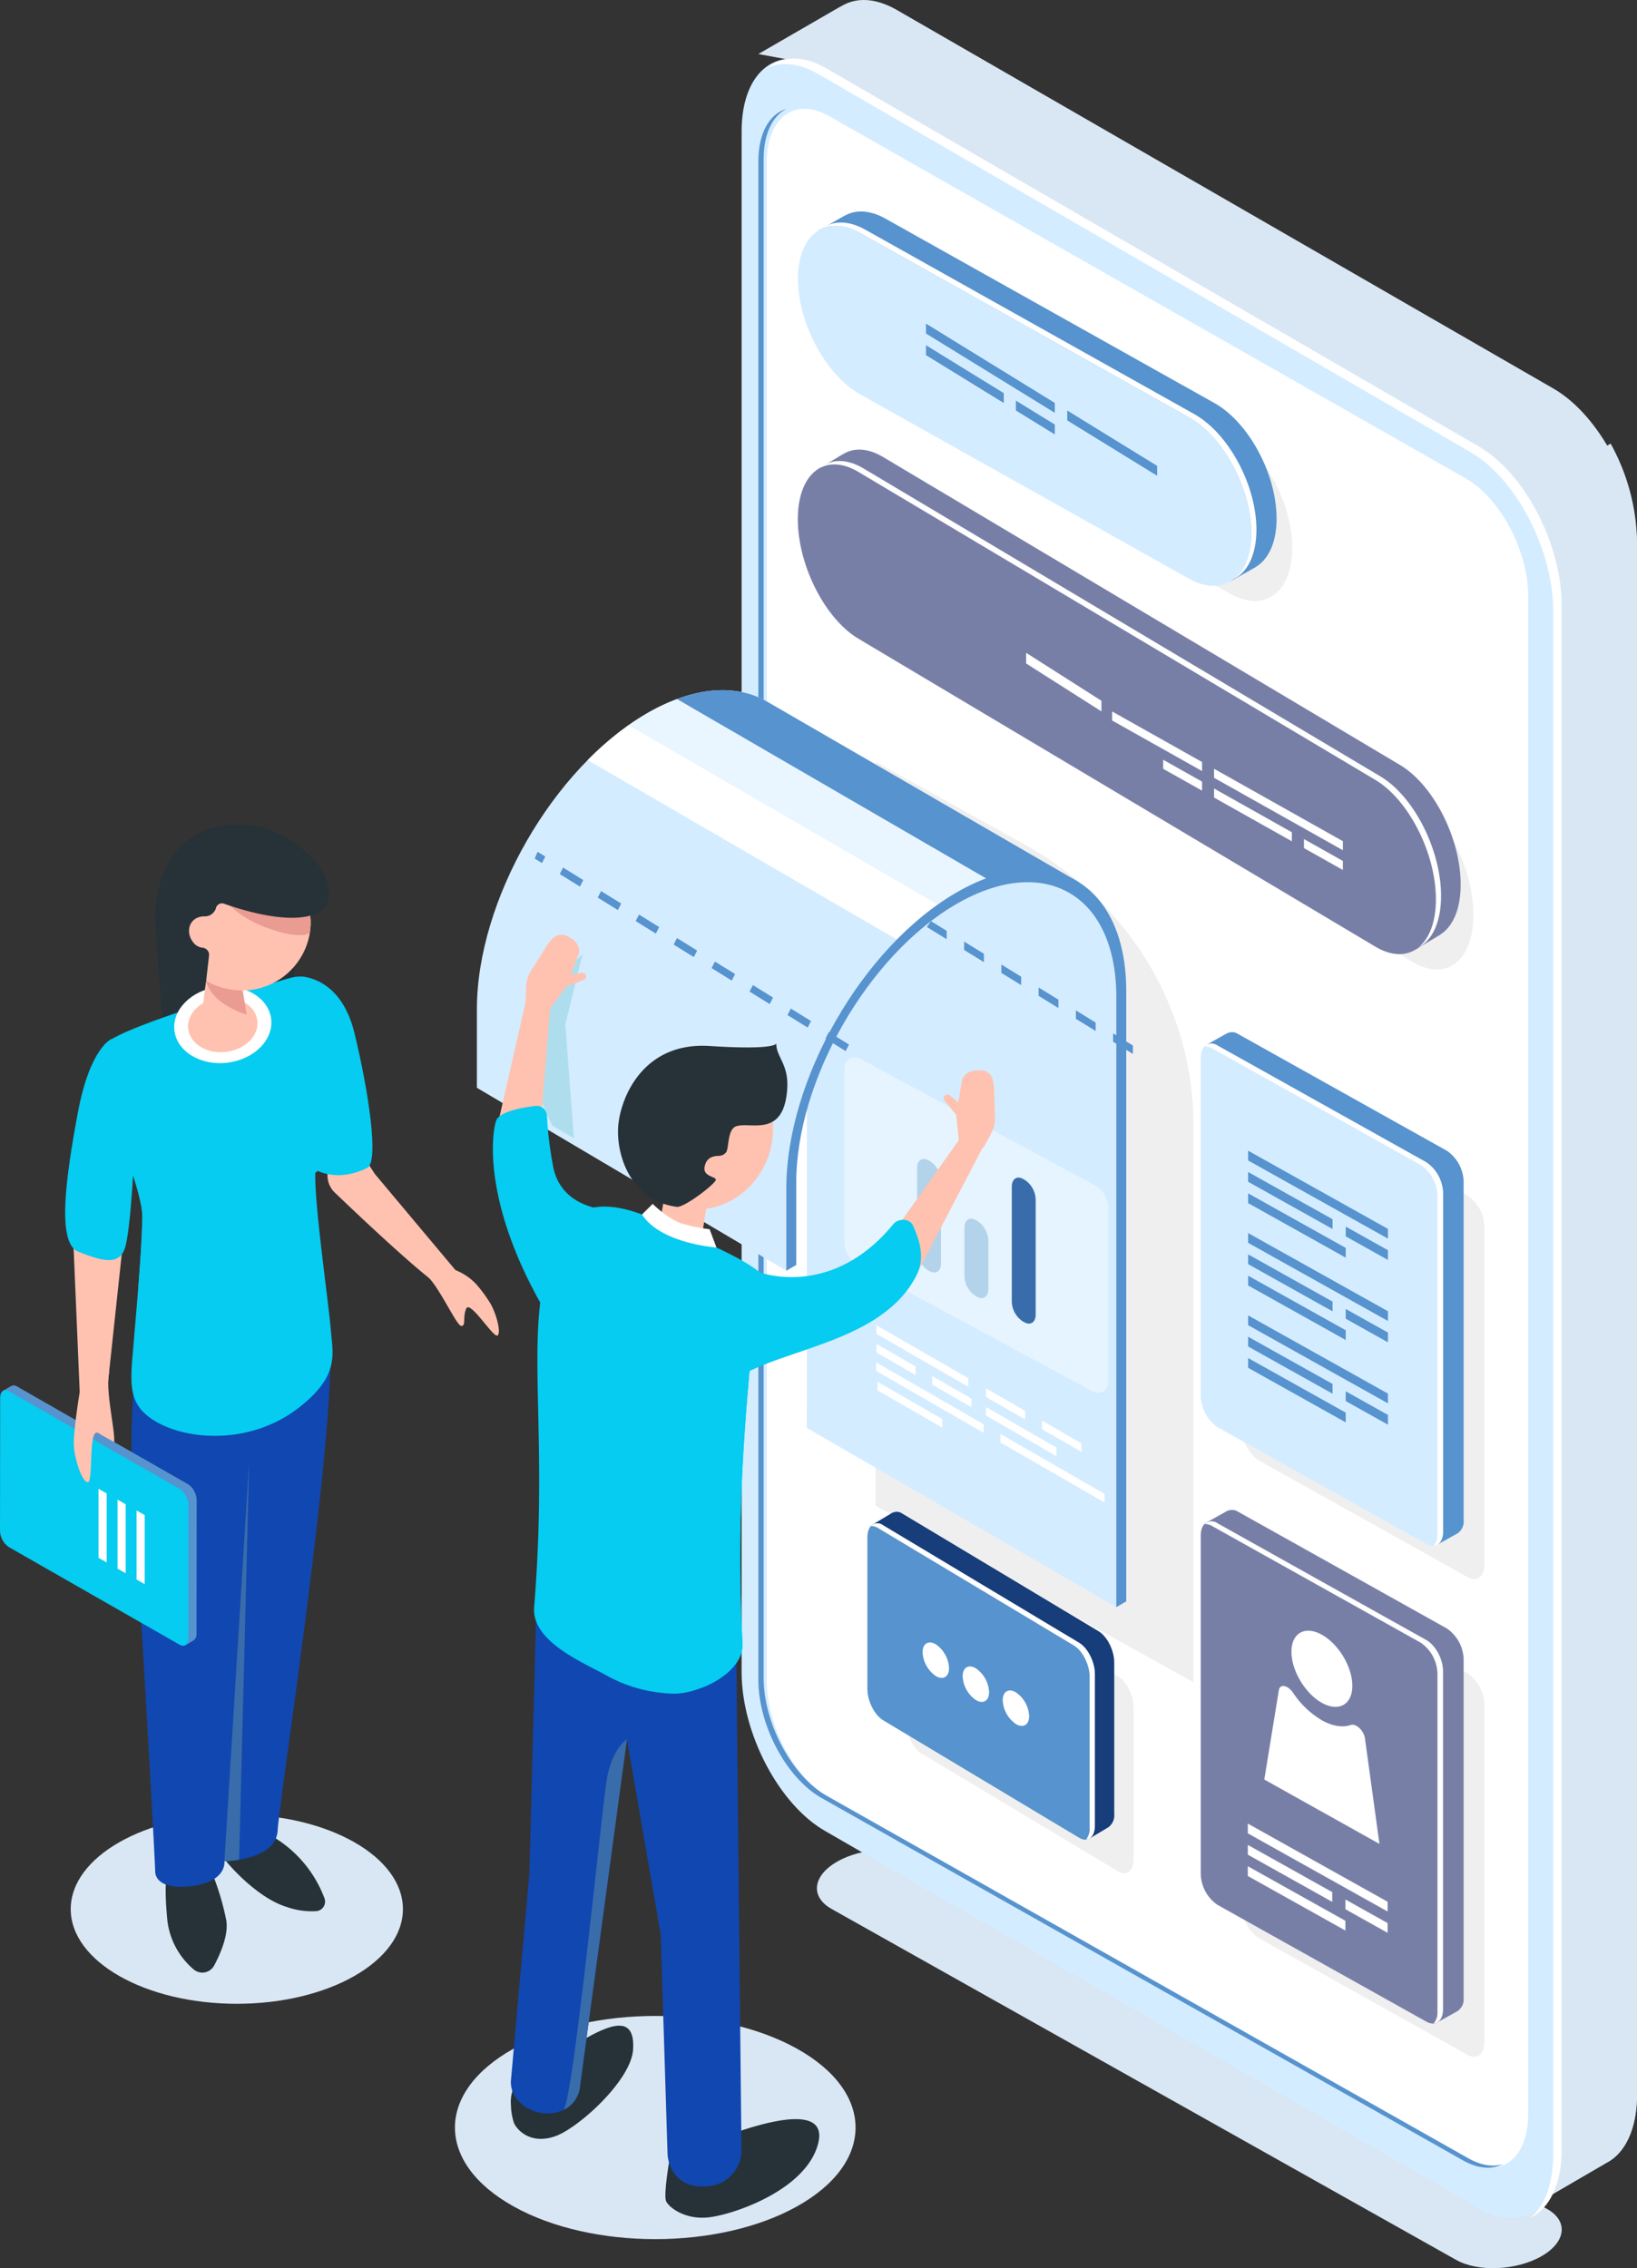 <svg xmlns="http://www.w3.org/2000/svg" width="376.731" height="521.888"><rect width="100%" height="100%" fill="#333333" stroke="none"/><g data-name="956 [преобразованный]"><path d="M335.128 519.992l-143.75-80.759c-5-2.808-4.371-7.711 1.4-10.954 5.771-3.241 14.5-3.593 19.5-.786l143.75 80.759c5 2.808 4.371 7.712-1.4 10.954-5.774 3.241-14.502 3.592-19.5.786z" fill="#d9e7f4"/><path data-name="Path" d="M357.513 89.413L206.381 2.285c-4.966-2.862-9.476-2.933-12.887-.785l-.007-.034-18.963 10.966 12.717 2.368c-.039.65-.077 1.3-.077 1.99v355.867c0 14.129 8.605 30.541 19.219 36.659l149.008 85.9c-1.357 4.249-4.244 13.187-4.244 13.187l18.544-10.736h-.005c4.3-2.213 7.046-7.753 7.046-15.731V126.072c-.002-14.129-8.608-30.541-19.219-36.659z" fill="#d9e7f4"/><path data-name="Path" d="M188.004 372.043c0 14.193 8.567 30.679 19.134 36.825l148.348 86.291c-1.351 4.269-4.226 13.249-4.226 13.249l18.461-10.784h-.005c4.282-2.223 7.015-7.788 7.015-15.8V124.345a48.189 48.189 0 00-6.075-22.278L188.004 208.29z" fill="#d9e7f4"/><path data-name="Path" d="M340.265 508.039l-150.46-86.794c-10.566-6.093-19.133-22.444-19.133-36.519V30.223c0-14.075 8.567-20.543 19.133-14.45l150.46 86.794c10.567 6.094 19.133 22.444 19.133 36.519v354.5c.001 14.078-8.566 20.547-19.133 14.453z" fill="#d4ecff"/><path data-name="Path" d="M340.317 102.733L190.25 15.767c-5.432-3.149-10.324-2.928-13.8-.063 3.256-1.572 7.367-1.271 11.848 1.324l150.063 86.966c10.539 6.106 19.083 22.486 19.083 36.586v355.211c0 6.83-2.015 11.849-5.28 14.541 4.4-2.126 7.235-7.7 7.235-15.8V139.325c.001-14.103-8.544-30.484-19.082-36.592z" fill="#fff"/><path data-name="Path" d="M337.293 497.075L190.85 413.748c-7.951-4.526-14.4-16.668-14.4-27.12V37.468c0-10.452 6.449-15.256 14.4-10.733l146.443 83.328c7.955 4.526 14.4 16.668 14.4 27.12v349.161c.005 10.451-6.443 15.257-14.4 10.731z" fill="#fff"/><path data-name="Path" d="M337.876 496.583l-147.617-83.386c-8.019-4.529-14.52-16.679-14.52-27.139V36.65c0-5.87 2.049-9.957 5.263-11.615-3.904 1.19-6.478 5.526-6.478 12.105v349.409c0 10.459 6.5 22.61 14.52 27.139l147.616 83.387c3.519 1.987 6.745 2.176 9.258.878-2.303.7-5.068.31-8.042-1.37z" fill="#5793ce"/><path data-name="Path" d="M274.663 387.082l-73.178-40.655V175.246l34.479 19.156c23.947 13.305 38.7 37.893 38.7 64.5v128.18z" fill="#efefef"/><path data-name="Path" d="M176.713 161.542l.008.014c-7.099-4.253-16.962-3.726-27.858 2.595-21.568 12.513-39.114 43.052-39.114 68.077v18.06l.74.438 70.469 41.657 1.067-21.611.878-8.392 3.736-13.031.429-1.994 8.012-16.227 6.312-7.925 5.116-6.13 12.466-9.865 1.1-.818 6.13-2.65 8.242-2.153h6.428l7.189 1.265z" fill="#d4ecff"/><path data-name="Path" d="M185.695 328.559l2.284-1.326v-82.274a16.893 16.893 0 00-2.284 5.825z" fill="#d4ecff"/><path data-name="Path" d="M256.904 369.788l-71.209-41.225.734-77.888 2.719-7.868 8.247-14.245 9.753-11.622 8.791-7.068 9.506-5.8 17.242-1.984 9.121 5.19 5.1 7.841 1.607 12.036-.55 130.194z" fill="#d4ecff"/><path data-name="Path" d="M176.723 161.555c-5.94-3.555-13.819-3.752-22.613-.026l72.554 42.094 7.781-2.033h6.428l7.189 1.265-71.352-41.314z" fill="#5793ce"/><g data-name="Group"><path data-name="Path" d="M155.818 160.852a45.013 45.013 0 00-6.953 3.3 57.122 57.122 0 00-4.69 3.06l72.327 41.961 2.475-1.96 1.1-.818 6.13-2.65 2.445-.639z" fill="#e9f6ff"/><path data-name="Path" d="M207.124 216.593l9.839-7.787-72.305-41.948a70 70 0 00-9.41 8.036z" fill="#fff"/><path data-name="Path" d="M259.188 368.465l-2.284 1.326V229.396c.001-23.568-16.521-33.148-36.83-21.368s-36.83 40.54-36.83 64.1v18.931l-2.284 1.326v-18.927c0-25.03 17.546-55.564 39.114-68.077s39.114-2.334 39.114 22.691z" fill="#5793ce"/></g><path data-name="Path" d="M134.082 219.539l-3.98 16.2 1.988 26.169-5.037-2.958-6.451-14.224 5.648-17.978z" fill="#aedeed"/><g data-name="Group"><path d="M251.355 320.112l-54.183-29.227a6.1 6.1 0 01-2.848-5.008v-39.829a2.722 2.722 0 011.269-2.527 2.532 2.532 0 012.451.12l54.18 29.227a6.105 6.105 0 012.846 5.007v39.829a2.723 2.723 0 01-1.27 2.527 2.191 2.191 0 01-1.052.262 2.967 2.967 0 01-1.393-.381z" fill="#fff" opacity=".4"/><g data-name="Group"><path data-name="Path" d="M213.993 292.509l-.382-.206a5.627 5.627 0 01-2.557-4.565v-18.979c0-1.76 1.144-2.568 2.557-1.806l.382.206a5.627 5.627 0 012.561 4.564v18.979c0 1.764-1.149 2.57-2.561 1.807zm10.896 5.878l-.382-.206a5.628 5.628 0 01-2.558-4.565v-11.107c0-1.76 1.144-2.568 2.558-1.806l.382.205a5.627 5.627 0 012.56 4.565v11.108c0 1.759-1.148 2.568-2.56 1.806z" fill="#b2d3ea"/><path data-name="Path" d="M235.787 304.265l-.382-.206a5.627 5.627 0 01-2.557-4.565v-26.442c0-1.76 1.144-2.568 2.557-1.806l.382.206a5.627 5.627 0 012.561 4.564v26.443c0 1.76-1.148 2.567-2.561 1.806z" fill="#396caa"/></g></g><g data-name="Group" transform="translate(.001 189.708)"><ellipse cx="38.223" cy="21.781" rx="38.223" ry="21.781" transform="translate(16.277 227.785)" fill="#d9e7f4"/><g data-name="Group"><path data-name="Path" d="M35.741 20.98s.854 17.359 2.192 29.026 29.808-8.96 29.808-8.96V27.763z" fill="#263238"/><g data-name="Group"><path data-name="Path" d="M50.904 236.967c.427 1.054 7.803 9.918 15.179 12.133a17.187 17.187 0 006.777.924 2.2 2.2 0 001.816-2.939 27.755 27.755 0 00-14.151-15.393c-12.509-6.121-9.621 5.275-9.621 5.275zm-2.459 3.403a59.7 59.7 0 013.635 11.817c.521 3.282-1.3 7.547-2.805 10.373a3.092 3.092 0 01-4.783.817 17.459 17.459 0 01-5.988-11.295c-.855-9.074 0-10.656 0-10.656z" fill="#263238"/><path data-name="Path" d="M30.678 130.702a170.378 170.378 0 000 24.106c.962 12.66 4.407 71.87 5.048 86.115 0 0-.321 4.312 8.138 3.362s7.777-5.738 7.777-5.738 11.879-.158 12.254-7.069S76.06 148.953 76.06 121.769z" fill="#1147b0"/><g data-name="Group"><path data-name="Path" d="M80.452 71.519l5.82 8.9 20 23.85a4.458 4.458 0 01-3.178 2.793c-1.942.449-18.766-15.395-26.031-22.348a5.454 5.454 0 01-.767-7z" fill="#ffc2b0"/><path data-name="Path" d="M69.098 35.002s9.246-.237 12.464 12.951 5.736 29.699 2.936 31.071c-8.4 4.119-13.719-.7-13.719-.7z" fill="#05ccf0"/><path data-name="Path" d="M71.866 35.561a7.668 7.668 0 00-4.995-.272c-7.872 2.232-37.487 10.807-42.368 14.928-5.639 4.757 8.457 31.491 8.254 40.256s-1.203 19.098-1.986 28.623-1.847 14.751 6.05 18.8 21.377 4.238 31.468-3.352 8.261-12.782 7.841-18.293-3.859-29.333-3.559-36.097a25.734 25.734 0 006.189-7.019c2.635-4.434-2.018-12.584-3.95-17.883s1.089-11.358.491-15.68a4.932 4.932 0 00-3.435-4.011z" fill="#05ccf0"/><path data-name="Path" d="M62.399 44.675c.624 4.814-3.851 9.348-10 10.125s-11.629-2.496-12.253-7.311 3.85-9.348 9.996-10.125 11.631 2.497 12.257 7.311z" fill="#fff"/><path data-name="Path" d="M59.223 45.078c.446 3.441-2.751 6.682-7.144 7.236s-8.314-1.784-8.761-5.226 2.751-6.682 7.144-7.235 8.314 1.783 8.761 5.225z" fill="#ffc2b0"/><path data-name="Path" d="M54.858 33.78s-5.344-4.34-6.395-2.142-1.915 11.63-1.915 11.63l10.617 2.815-1.612-9.557s2.125-1.778-.695-2.746z" fill="#ffc2b0"/><path data-name="Path" d="M71.451 23.443a15.779 15.779 0 01-16.758 14.7 15.721 15.721 0 01-14.89-16.544A15.779 15.779 0 0156.561 6.903a15.719 15.719 0 0114.89 16.54z" fill="#ffc2b0"/><path data-name="Path" d="M47.722 34.371a48.971 48.971 0 00-.27 1.56c1.066 5.443 9.319 7.825 9.319 7.825l-1.219-7.234s1-.838.718-1.675c-3.263-1.015-7.372-1.914-8.548-.476z" fill="#ea9c92"/><path data-name="Path" d="M71.451 23.443a15.779 15.779 0 01-16.758 14.7 15.721 15.721 0 01-14.89-16.544A15.779 15.779 0 0156.561 6.903a15.719 15.719 0 0114.89 16.54zm-54.88 65.304l1.774 41.867 6.2.631 4.037-37.69z" fill="#ffc2b0"/><path data-name="Path" d="M36.952 85.247c-.335-1.458-3.049-2.657-3.464-4.558-2.13-9.753-2.642-24.135-2.642-24.135L29.114 76.2c2 5.827 3.717 11.174 3.645 14.274-.118 5.144-.515 10.831-.979 16.58v.017s7.223-12.884 5.172-21.824z" fill="#05ccf0"/><path data-name="Path" d="M25.688 49.361s-4.959 1.871-7.765 16.9-4.905 30.1.098 32.038 9.185 3.4 10.656-.621 2.382-23.4 2.567-30.365.453-16.574-5.556-17.952z" fill="#05ccf0"/><path data-name="Path" d="M104.794 102.523a13.328 13.328 0 014.626 3.065 29.621 29.621 0 013.161 4.19c1.544 2.274 2.847 7.189 1.906 7.8s-6.325-8.234-7.196-6.177.007 3.957-1.107 3.987-4.983-8.887-8.029-11.653 6.639-1.212 6.639-1.212z" fill="#ffc2b0"/></g><path data-name="Path" d="M51.638 238.549a24.547 24.547 0 003.394-.347l2.327-92.04z" fill="#396caa"/></g><g data-name="Group"><path data-name="Path" d="M42.663 188.832l-3.3-4.252-34.7-19.83a4.751 4.751 0 01-2.011-3.8l.033-28.047-2-2.57 1.875-1.071a1.282 1.282 0 011.363.079l39.325 22.472a4.751 4.751 0 012.011 3.8l-.033 30.538a1.728 1.728 0 01-.735 1.629z" fill="#5793ce"/><path data-name="Path" d="M18.666 172.753l-2.466-1.409-13.532-23.201.019-15.238-2-2.57 1.875-1.071a1.282 1.282 0 011.363.079l39.325 22.472a4.039 4.039 0 011.483 1.711z" fill="#5793ce"/><path data-name="Path" d="M1.572 131.476l-.885-1.141 1.875-1.071a1.282 1.282 0 011.363.079l.694.4zm42.035 20.588a4.952 4.952 0 011.643 3.269l-3.842 2.19-1.842-3.159z" fill="#5793ce"/><path data-name="Path" d="M41.377 152.886L2.051 130.414c-1.114-.64-2.016.036-2.018 1.502L0 162.452a4.751 4.751 0 002.011 3.8l39.325 22.476c1.113.636 2.016-.036 2.018-1.5l.033-30.538a4.746 4.746 0 00-2.01-3.804z" fill="#05ccf0"/></g><path data-name="Path" d="M33.298 174.788l-1.873-1.068v-15.881l1.873 1.066zm-4.376-2.493l-1.873-1.066v-15.883l1.873 1.068zm-4.375-2.494l-1.873-1.066v-15.883l1.873 1.068z" fill="#fff"/><path data-name="Path" d="M18.396 130.263s-1.64 9.772-1.392 12.9 1.945 8.293 3.232 8.183.042-12.583 2.305-11.342 2.5 3.374 3.525 2.621-1.788-11.418-1.036-16.043-6.634 3.681-6.634 3.681z" fill="#ffc2b0"/><path data-name="Path" d="M61.715 23.887c7.951 2.788 9.5 1.087 9.575 1 .073-.473.131-.951.16-1.44a15.407 15.407 0 00-.53-5l-20.629-2.752s3.259 5.328 11.424 8.192z" fill="#ea9c92"/><path data-name="Path" d="M72.023 7.855C70.148 6.27 63.387-1.57 51.271.281 43.7 1.437 37.323 6.534 35.902 18.164a26.519 26.519 0 007.327 21.258 6.465 6.465 0 00.861-.43c3.034-1.971 3.361-3.055 3.361-3.065l.671-5.934a1.664 1.664 0 00-1.511-1.644 3.034 3.034 0 01-2.22-1.336c-1.741-2.246-.937-5.748 2.542-5.879a2.662 2.662 0 002.779-1.95 1.426 1.426 0 011.856-.955c3.959 1.414 13.716 4.463 19.994 2.707 8.034-2.247 2.336-11.495.461-13.081z" fill="#263238"/><path data-name="Path" d="M26.64 142.325l-4.132-2.336 1.553 2.5 2.088.762z" fill="#5793ce"/></g></g><g data-name="Group"><path data-name="Path" d="M118.202 507.686c18 10.028 47.19 10.026 65.193 0s18-26.284 0-36.312-47.187-10.026-65.193 0-18 26.286 0 36.312z" fill="#d9e7f4"/><g data-name="Group"><path data-name="Path" d="M122.554 475.921a8.449 8.449 0 00-4.966 8.489 13.8 13.8 0 00.724 4.151c1.022 2.069 4.37 4.91 9.717 2.871s17.219-12.8 17.663-19.839c.825-13.089-14.683.844-23.138 4.328zm31.408 21.642s-1.281 7.543-.66 8.927 4.342 4.334 9.839 3.7 21.31-5.9 24.832-15.952c5.459-15.591-30.524 1.165-30.524 1.165z" fill="#263238"/><path data-name="Path" d="M169.413 376.961l1.224 117.77a8.323 8.323 0 01-6.649 8.165q-.692.113-1.487.181c-3.787.319-5.993-1.248-7.252-2.894a8.427 8.427 0 01-1.631-4.755l-1.559-50.274-7.779-44.951-10.764 79.556a6.814 6.814 0 01-2.958 5.238 8.465 8.465 0 01-4.908 1.283 9.132 9.132 0 01-6.526-3.1 6.18 6.18 0 01-1.559-4.26l4.268-47.867 1.588-61.056z" fill="#1147b0"/><path data-name="Path" d="M153.605 271.544l-1.929 10.732a4.939 4.939 0 004.165 4.676c4.238 1.015 5.547-1.624 5.547-1.624l1.917-12.084z" fill="#ffc2b0"/><path data-name="Path" d="M176.959 265.666c-3.009 9.193-12.318 14.53-20.794 11.918s-12.907-12.181-9.9-21.374 12.318-14.53 20.794-11.918 12.909 12.181 9.9 21.374z" fill="#ffc2b0"/><path data-name="Path" d="M154.109 282.472c-.294-.114-17.979-11.1-24.517.4-10.659 18.742-2.862 40.235-6.667 86.901-.637 7.809 10.892 12.568 16.344 15.571a33.553 33.553 0 0015.863 4.354c5.526.044 16.125-4.7 15.74-11.667-1.769-32.057 1.168-59.079 3.883-85.3 0-.004-3.392-3.52-20.646-10.259z" fill="#05ccf0"/><path data-name="Path" d="M144.278 400.203l-10.764 79.556a6.814 6.814 0 01-2.958 5.238 8.044 8.044 0 01-.919.5c2.234-1.616 8.76-68.394 9.966-75.82s4.675-9.474 4.675-9.474z" fill="#396caa"/></g><path data-name="Path" d="M211.454 292.184l14.807-28.354-4.646-2.83-15.346 21.6zm-97.665-30.105l7.2-31.614 5.74.06-2.154 26.219z" fill="#ffc2b0"/><path data-name="Path" d="M174.754 292.732s16.565 6.302 30.79-11.016c1.254-1.525 3.829-1.356 4.57.289 1.28 2.837 2.883 7.125.938 11.152-8.598 17.809-37.942 17.187-45.01 27.168s8.712-27.593 8.712-27.593zm-31.864-14.199s-13.675 1.015-15.642-10.4a84.479 84.479 0 01-1.376-11.418 2.36 2.36 0 00-2.681-2.239c-3.275.391-8.345 1.335-9.033 3.452-1.029 3.161-2.958 18.666 10.548 42.458 8.85 15.586 18.184-21.853 18.184-21.853z" fill="#05ccf0"/><path data-name="Path" d="M120.964 230.544l.131-3.6a7.205 7.205 0 011.118-3.6l3.787-6 .989-1.2a2.948 2.948 0 013.784-.63l.871.529a3.417 3.417 0 011.666 3.144l-1.959 5.13 2.478-.464a.875.875 0 011.032.684.845.845 0 01-.536.937l-4.046 1.574-3.674 5.018zM226.37 264.01l1.732-3.2a7.211 7.211 0 00.872-3.662l-.213-7.02-.244-1.515a2.852 2.852 0 00-2.976-2.35l-1.027.047a3.584 3.584 0 00-3.06 1.938l-.924 5.393-1.917-1.583a.9.9 0 00-1.252.105.827.827 0 00-.01 1.065l2.711 3.3.7 6.872z" fill="#ffc2b0"/><path data-name="Path" d="M163.956 316.755c-1.44 6.332 7.231 54.095-2.41 71.562 4.821-1.885 9.587-5.572 9.327-10.287-1.266-22.925-.12-43.269 1.626-62.591 8.247-4.029 21.129-6.433 30.242-12.871-9.773 3.474-37.5 8.535-38.785 14.187z" fill="#05ccf0"/><path data-name="Path" d="M147.75 279.44l2.455-2.434s4.039 3.983 7.285 4.673a38.918 38.918 0 005.815 1.159l1.581 4.206s-12.863-.889-17.136-7.604z" fill="#fff"/><path data-name="Path" d="M165.425 265.952a2.1 2.1 0 001.692-.847c.672-.937.247-5.249 2.316-5.961 3.235-1.114 10.906 2.792 11.726-8.464.424-5.85-2.527-7.409-2.515-10.609 0 0 .256 1.607-15.346.606s-20.673 12.366-21.045 18.734 2.824 16.834 13.489 18.272c1.767.239 9.195-5.523 9-6.279s-2.995-.714-2.589-2.913c.339-1.832 1.497-2.507 3.272-2.539z" fill="#263238"/></g><g data-name="Group"><g data-name="Group"><path data-name="Path" d="M257.256 430.552l-45.098-27.033c-2-1.2-3.629-4.423-3.629-7.2v-34.817c0-2.773 1.624-4.05 3.629-2.848l45.1 27.034c2 1.2 3.629 4.423 3.629 7.2v34.814c-.002 2.778-1.627 4.052-3.631 2.85z" fill="#efefef"/><path data-name="Path" d="M252.793 375.319l-45.1-27.033a2.238 2.238 0 00-2.328-.194v-.031l-4.372 2.625 3.075 1.162v34.1c0 2.774 1.624 6 3.629 7.2l43.106 25.841v4l4.418-2.641-.023-.009a3.394 3.394 0 001.226-3v-34.821c-.002-2.775-1.626-5.997-3.631-7.199z" fill="#173d7a"/><path data-name="Path" d="M248.339 422.848l-45.098-27.033c-2-1.2-3.629-4.423-3.629-7.2v-34.817c0-2.773 1.624-4.05 3.629-2.848l45.1 27.034c2 1.2 3.629 4.423 3.629 7.2v34.814c-.002 2.776-1.627 4.051-3.631 2.85z" fill="#5793ce"/><path data-name="Path" d="M248.339 377.984l-45.098-27.033a2.079 2.079 0 00-2.808.195 2.639 2.639 0 011.6.424l45.1 27.038c2 1.2 3.629 4.423 3.629 7.2v34.81a3.905 3.905 0 01-.819 2.653c1.2-.1 2.027-1.3 2.027-3.272v-34.817c-.002-2.774-1.627-5.996-3.631-7.198z" fill="#fff"/></g><g data-name="Group"><path data-name="Path" d="M218.406 383.815c0 2.015-1.362 2.831-3.043 1.824a7.037 7.037 0 01-3.043-5.469c0-2.014 1.362-2.83 3.043-1.824a7.033 7.033 0 013.043 5.469zm9.219 5.525c0 2.015-1.362 2.831-3.043 1.824a7.037 7.037 0 01-3.043-5.469c0-2.014 1.362-2.83 3.043-1.824a7.037 7.037 0 013.043 5.469zm9.219 5.525c0 2.015-1.362 2.831-3.043 1.824a7.04 7.04 0 01-3.043-5.469c0-2.014 1.362-2.83 3.043-1.824a7.043 7.043 0 013.043 5.469z" fill="#fff"/></g></g><g data-name="Group"><g data-name="Group"><path data-name="Path" d="M337.725 472.803l-48.028-26.851a8.887 8.887 0 01-3.865-7.15v-77.828c0-2.755 1.729-4.023 3.865-2.829l48.028 26.851a8.887 8.887 0 013.865 7.15v77.826c-.002 2.759-1.731 4.024-3.865 2.831z" fill="#efefef"/><path data-name="Path" d="M332.971 374.698l-48.028-26.851a2.529 2.529 0 00-2.483-.193v-.029l-4.656 2.607s2.063.728 3.274 1.158v77.113a8.885 8.885 0 003.865 7.15l45.906 25.664v3.975l4.706-2.624-.025-.009a3.276 3.276 0 001.305-2.983v-77.828a8.887 8.887 0 00-3.864-7.15z" fill="#787fa7"/><path data-name="Path" d="M328.228 465.151L280.2 438.3a8.887 8.887 0 01-3.865-7.15v-77.828c0-2.755 1.729-4.023 3.865-2.829l48.028 26.851a8.887 8.887 0 013.865 7.15v77.828c-.002 2.755-1.731 4.022-3.865 2.829z" fill="#787fa7"/><path data-name="Path" d="M328.227 377.346L280.2 350.495a2.33 2.33 0 00-2.991.194 2.969 2.969 0 011.7.421l48.032 26.851a8.887 8.887 0 013.865 7.15v77.826a3.71 3.71 0 01-.873 2.635c1.275-.1 2.159-1.288 2.159-3.25v-77.826c-.001-2.757-1.731-5.958-3.865-7.15z" fill="#fff"/></g><g data-name="Group"><path data-name="Path" d="M311.22 387.892c0 4.327-3.136 6.08-7.006 3.916s-7.007-7.425-7.007-11.752 3.136-6.08 7.006-3.916 7.007 7.427 7.007 11.752zm2.921 12.231c-.009-.067-.02-.134-.03-.2-.3-1.822-2.081-3.423-3.257-3.018-1.816.627-4.126.319-6.643-1.087a20.506 20.506 0 01-6.643-6.34c-1.173-1.72-2.956-2.112-3.254-.624-.011.055-.021.11-.03.167l-3.324 20.433 26.5 14.816z" fill="#fff"/></g><g data-name="Group"><path data-name="Path" d="M319.34 439.825l-32.174-17.988v-2.245l32.174 17.988zm-9.715 4.378l-22.459-12.553v-2.247l22.459 12.557zm-3.029-6.597l-19.43-10.862v-2.247l19.43 10.864zm12.744 7.125l-9.715-5.431v-2.245l9.715 5.431z" fill="#fff"/></g></g><g data-name="Group"><g data-name="Group"><path data-name="Path" d="M337.725 362.883l-48.028-26.851a8.887 8.887 0 01-3.865-7.15v-77.828c0-2.755 1.729-4.023 3.865-2.829l48.028 26.851a8.887 8.887 0 013.865 7.15v77.828c-.002 2.755-1.731 4.022-3.865 2.829z" fill="#efefef"/><path data-name="Path" d="M332.971 264.778l-48.028-26.851a2.529 2.529 0 00-2.483-.193v-.031l-4.656 2.608s2.063.728 3.274 1.158v77.112a8.885 8.885 0 003.865 7.15l45.907 25.661v3.974l4.706-2.624-.025-.009a3.276 3.276 0 001.305-2.983v-77.824a8.884 8.884 0 00-3.865-7.148z" fill="#5793ce"/><path data-name="Path" d="M328.228 355.231L280.2 328.38a8.887 8.887 0 01-3.865-7.154v-77.822c0-2.755 1.729-4.023 3.865-2.829l48.028 26.851a8.887 8.887 0 013.865 7.15v77.828c-.002 2.753-1.731 4.022-3.865 2.827z" fill="#d4ecff"/><path data-name="Path" d="M328.227 267.425L280.2 240.574a2.33 2.33 0 00-2.991.194 2.969 2.969 0 011.7.421l48.032 26.851a8.886 8.886 0 013.868 7.148v77.826a3.71 3.71 0 01-.873 2.635c1.275-.1 2.159-1.288 2.159-3.25v-77.826a8.891 8.891 0 00-3.868-7.148z" fill="#fff"/></g><g data-name="Group"><path data-name="Path" d="M319.414 285l-32.176-17.988v-2.245l32.176 17.988zm-9.715 4.378l-22.461-12.555v-2.245l22.461 12.557zm-3.03-6.597l-19.431-10.864v-2.245l19.431 10.862zm12.745 7.125l-9.715-5.431v-2.245l9.715 5.431z" fill="#5793ce"/></g><g data-name="Group"><path data-name="Path" d="M319.414 303.949l-32.176-17.986v-2.247l32.176 17.988zm-9.715 4.378l-22.461-12.553v-2.247l22.461 12.557zm-3.03-6.597l-19.431-10.862v-2.247l19.431 10.864zm12.745 7.127l-9.715-5.433v-2.245l9.715 5.431z" fill="#5793ce"/></g><g data-name="Group"><path data-name="Path" d="M319.414 322.899l-32.176-17.988v-2.247l32.176 17.988zm-9.715 4.378l-22.461-12.555v-2.245l22.461 12.557zm-3.03-6.597l-19.431-10.864v-2.245l19.431 10.862zm12.745 7.125l-9.715-5.431v-2.247l9.715 5.433z" fill="#5793ce"/></g></g><g data-name="Group"><path data-name="Path" d="M222.835 319.075L201.691 306.9v-1.968l21.144 12.174zm13.104 7.545l-9.029-5.199v-1.968l9.029 5.2zm-12.376-2.841l-9.029-5.199v-1.968l9.029 5.2zm19.556 11.259l-16.209-9.332v-1.968l16.209 9.334zm11.095 10.674l-23.974-13.803v-1.967l23.974 13.8zm-5.36-11.655l-9.029-5.199v-1.968l9.029 5.2zm-38.134-17.672l-9.029-5.199v-1.968l9.029 5.2zm15.649 13.294l-24.722-14.232v-1.968l24.722 14.234zm-9.519-1.194l-14.914-8.586v-1.968l14.914 8.586z" fill="#fff"/></g><g data-name="Group"><path data-name="Path" d="M325.131 221.356l-118.953-70.851c-7.703-4.592-13.947-16.9-13.947-27.5 0-10.591 6.244-15.461 13.947-10.873l118.953 70.855c7.7 4.588 13.947 16.9 13.947 27.492-.002 10.597-6.247 15.465-13.947 10.877z" fill="#efefef"/><path data-name="Path" d="M336.15 203.514c0-10.6-6.244-22.9-13.947-27.492l-118.954-70.855c-3.585-2.135-6.842-2.199-9.311-.614l.01-.036-5.86 3.529 2.695.307a18.281 18.281 0 00-1.482 7.687c0 10.6 6.244 22.9 13.947 27.492l118.953 70.855a11.89 11.89 0 004.311 1.624l-.721 2.459 5.779-3.475h-.049c2.836-1.818 4.629-5.822 4.629-11.481z" fill="#787fa7"/><path data-name="Path" d="M316.508 217.813l-118.953-70.851c-7.703-4.592-13.947-16.9-13.947-27.5 0-10.591 6.244-15.461 13.947-10.873l118.953 70.855c7.7 4.588 13.947 16.9 13.947 27.492 0 10.595-6.247 15.465-13.947 10.877z" fill="#787fa7"/><path data-name="Path" d="M317.691 178.65l-118.953-70.855c-3.919-2.335-7.456-2.21-9.989-.139 2.4-1.264 5.465-1.059 8.806.932l118.953 70.856c7.7 4.588 13.947 16.9 13.947 27.492 0 5.2-1.512 9.016-3.958 11.016 3.136-1.65 5.141-5.81 5.141-11.81 0-10.595-6.244-22.904-13.947-27.492z" fill="#fff"/></g><g data-name="Group"><path data-name="Path" d="M283.079 136.606l-75.66-42.408c-7.907-4.437-14.317-16.341-14.317-26.587 0-10.246 6.41-14.956 14.317-10.519l75.66 42.408c7.907 4.437 14.317 16.341 14.317 26.587 0 10.248-6.41 14.958-14.317 10.519z" fill="#efefef"/><path data-name="Path" d="M293.785 119.317c0-10.246-6.41-22.15-14.317-26.587l-75.662-42.408c-3.68-2.065-7.024-2.127-9.559-.6l.01-.035-6.015 3.419 2.766.3a16.8 16.8 0 00-1.521 7.434c0 10.246 6.41 22.15 14.317 26.587l75.662 42.409a12.641 12.641 0 004.425 1.569l-.74 2.378 5.931-3.361h-.048c2.908-1.758 4.751-5.631 4.751-11.105z" fill="#5793ce"/><path data-name="Path" d="M273.621 133.146L197.96 90.738c-7.907-4.437-14.317-16.341-14.317-26.587 0-10.246 6.41-14.956 14.317-10.519l75.661 42.408c7.908 4.437 14.322 16.341 14.322 26.587 0 10.246-6.413 14.956-14.322 10.519z" fill="#d4ecff"/><path data-name="Path" d="M274.835 95.273l-75.661-42.408c-4.023-2.258-7.654-2.137-10.254-.134 2.466-1.222 5.61-1.024 9.04.902l75.66 42.408c7.907 4.437 14.317 16.341 14.317 26.587 0 5.033-1.552 8.719-4.063 10.654 3.22-1.6 5.277-5.618 5.277-11.421.002-10.247-6.407-22.151-14.316-26.588z" fill="#fff"/></g><g data-name="Group"><path data-name="Path" d="M242.744 94.987l-29.641-18.248V74.46l29.641 18.248zm23.554 14.483l-20.691-12.737v-2.279l20.691 12.739zm-35.295-16.734l-17.9-11.021v-2.279l17.9 11.021zm11.741 7.227l-8.951-5.509v-2.279l8.951 5.509z" fill="#5793ce"/></g><g data-name="Group"><path data-name="Path" d="M309.038 195.63l-29.641-16.663v-2.079l29.641 16.661zm-32.403-18.216l-20.691-11.631v-2.079l20.691 11.629zm20.662 16.158l-17.9-10.06v-2.081l17.9 10.062zm11.74 6.601l-8.949-5.032v-2.079l8.949 5.03zm-32.402-18.247l-8.949-5.031v-2.079l8.949 5.03z" fill="#fff"/></g><g data-name="Group"><path data-name="Path" d="M133.464 203.996l-4.642-2.876.767-1.5 4.642 2.873zm-8.737-5.408l.767-1.5-1.763-1.093c-.243.512-.451 1.038-.684 1.553zm17.472 10.815l-4.642-2.876.767-1.5 4.642 2.874zm8.735 5.406l-4.642-2.874.767-1.5 4.642 2.873zm8.737 5.408l-4.644-2.876.767-1.5 4.642 2.873zm8.734 5.407l-4.642-2.876.765-1.5 4.644 2.874zm8.735 5.408l-4.642-2.876.767-1.5 4.642 2.873zm8.735 5.406l-4.642-2.876.767-1.5 4.642 2.874zm8.737 5.407l-4.644-2.874.767-1.5 4.642 2.873z" fill="#5793ce"/></g><g data-name="Group"><path data-name="Path" d="M217.86 216.105l-4.556-2.806.931-1.357 3.625 2.232zm8.573 5.28l-4.556-2.806v-1.931l4.556 2.806zm8.573 5.279l-4.556-2.806v-1.931l4.556 2.806zm8.573 5.279l-4.556-2.806v-1.931l4.556 2.806zm8.573 5.279l-4.556-2.806v-1.931l4.556 2.806zm8.571 5.279l-4.556-2.806v-1.929l4.556 2.8z" fill="#5793ce"/></g><path data-name="Path" d="M253.481 163.691l-17.332-11.03v-2.45l17.332 11.033z" fill="#fff"/></g></svg>